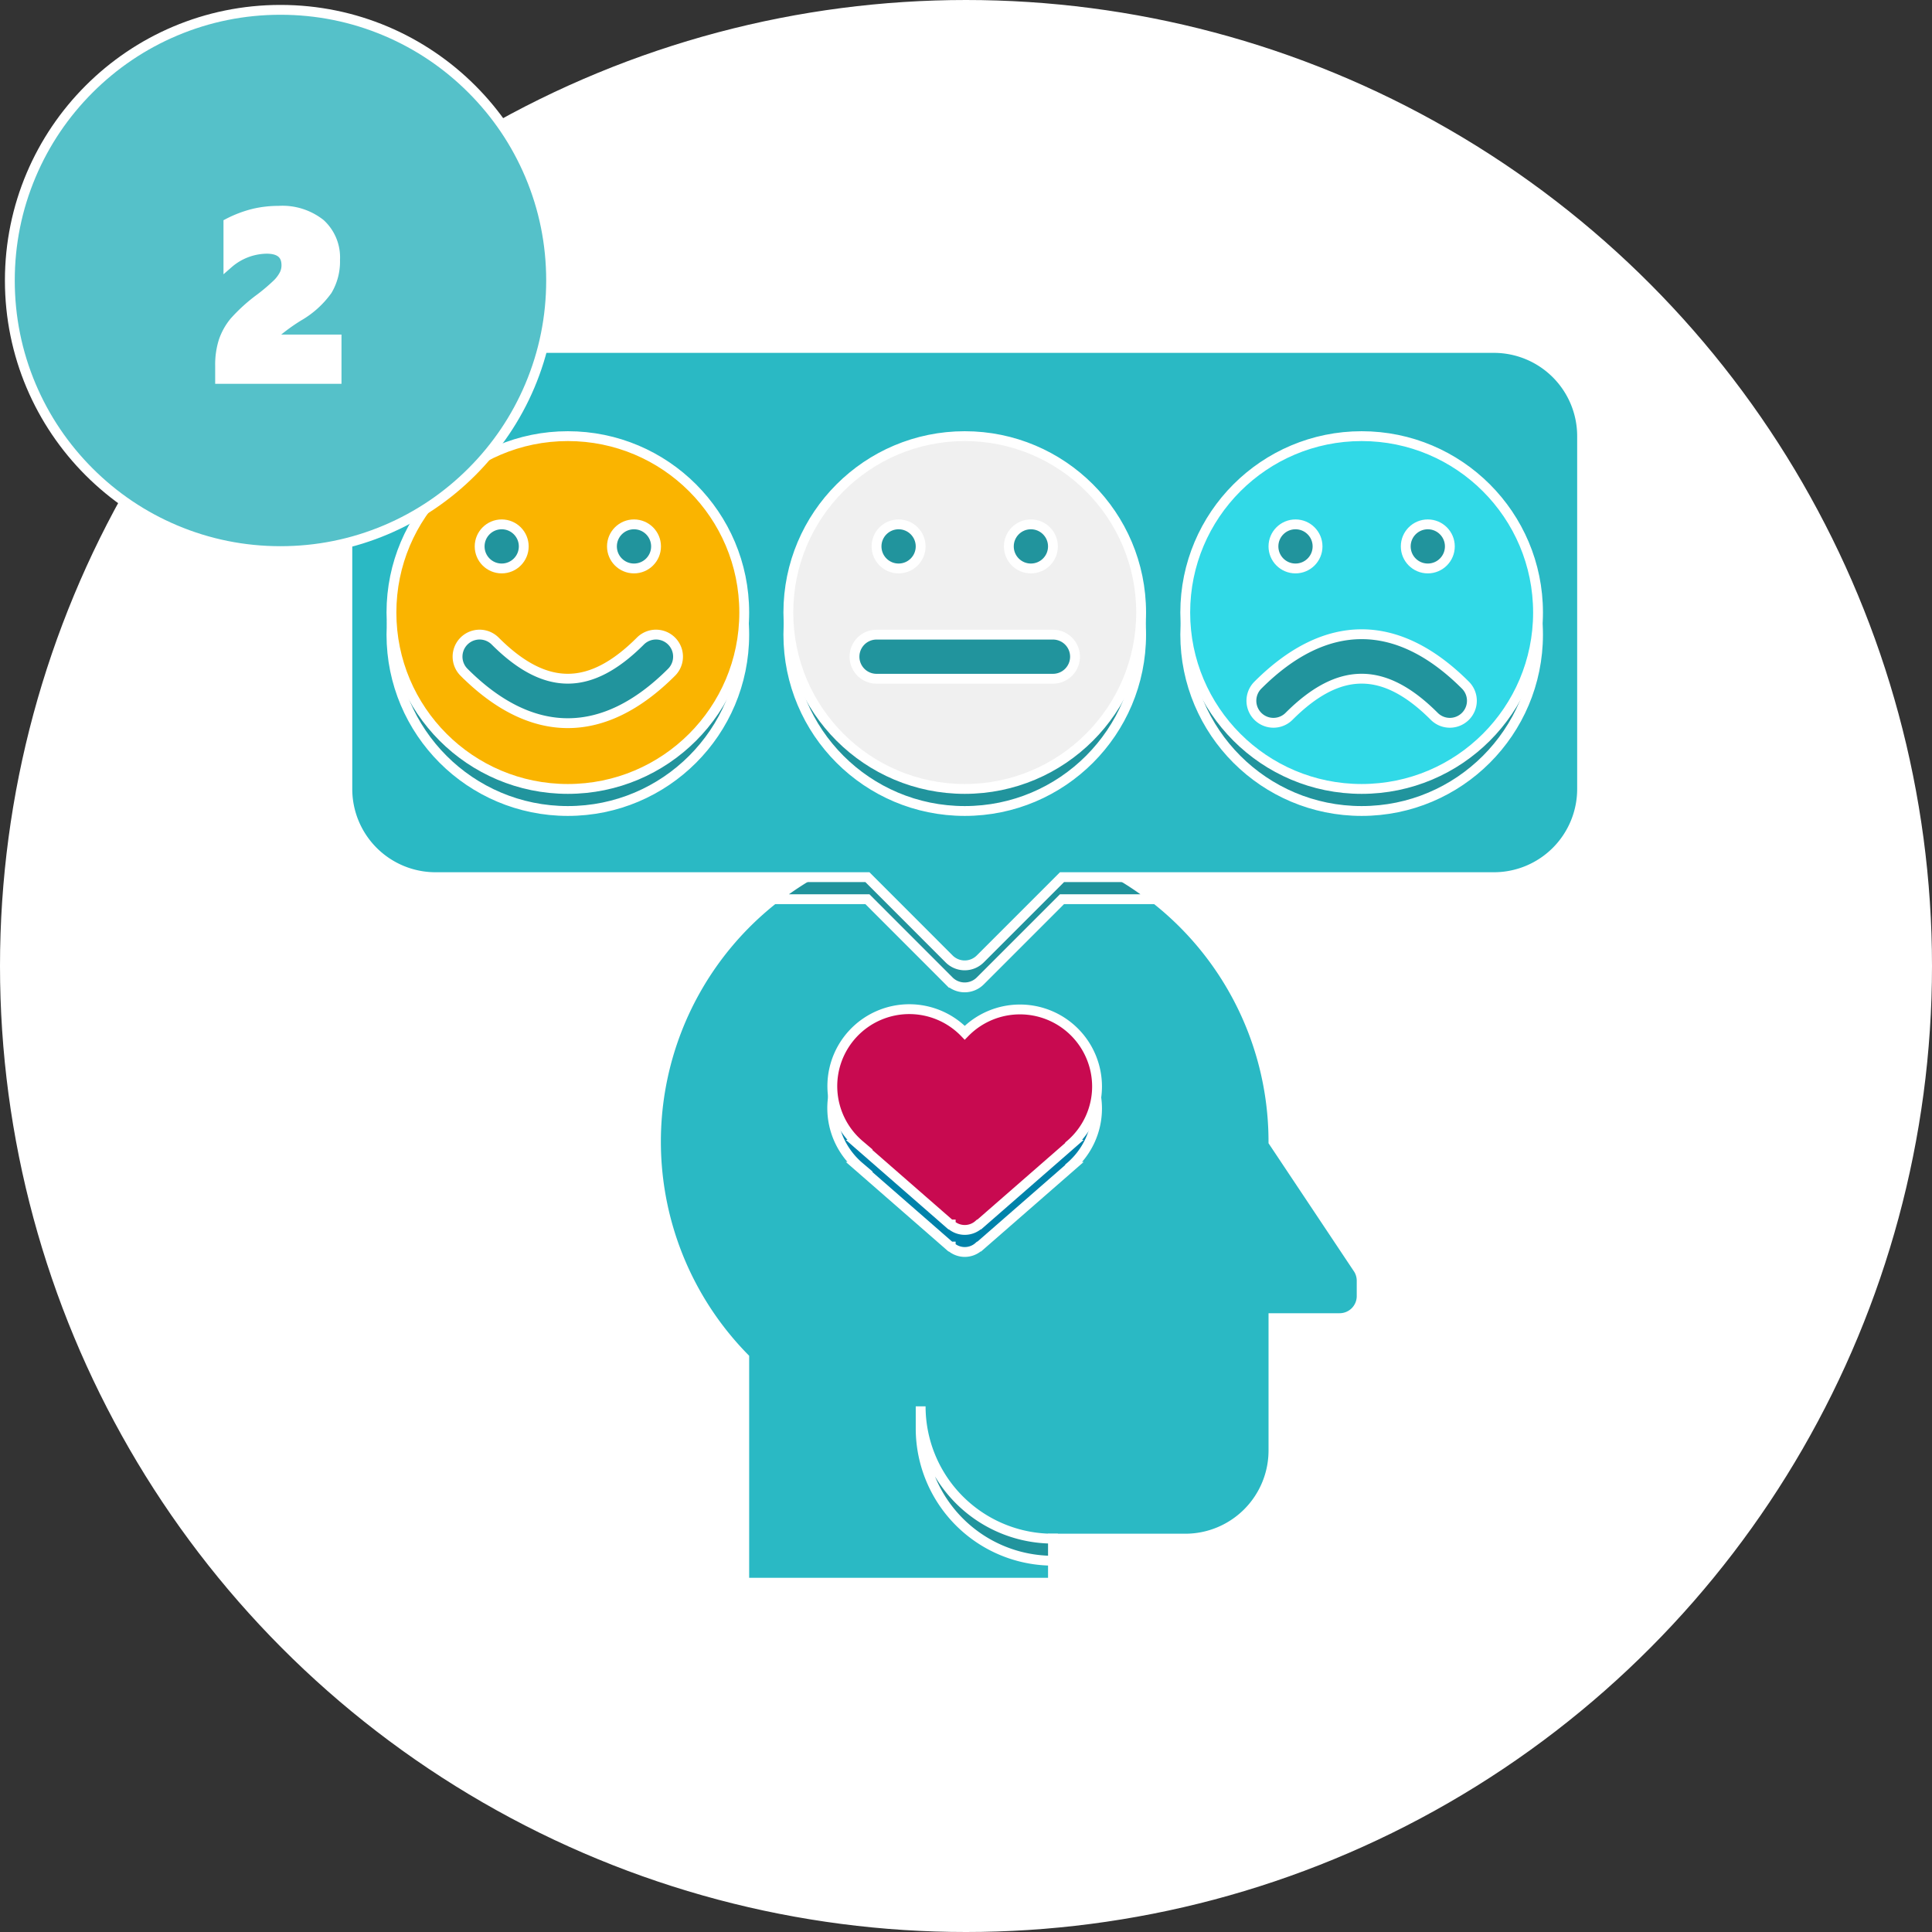 <svg xmlns="http://www.w3.org/2000/svg" width="196.316" height="196.316" viewBox="0 0 196.316 196.316">
  <rect x="0" y="0" width="196.316" height="196.316" fill="#333333" stroke="none"/>
  <g id="Grupo_61519" data-name="Grupo 61519" transform="translate(-254.5 -4221.5)">
    <circle id="Elipse_4197" data-name="Elipse 4197" cx="97.658" cy="97.658" r="97.658" transform="translate(255 4222)" fill="#fff" stroke="#fff" stroke-width="1"/>
    <g id="Grupo_60529" data-name="Grupo 60529" transform="translate(136.595 5.969)">
      <g id="Grupo_60503" data-name="Grupo 60503">
        <path id="Trazado_109861" data-name="Trazado 109861" d="M255.889,4344.426l-8.586-12.879A31.372,31.372,0,1,0,193.53,4353.5v22.858H224.9v-4.481h13.443a8.963,8.963,0,0,0,8.962-8.962v-13.444h6.722a2.24,2.24,0,0,0,2.24-2.24v-1.562a2.233,2.233,0,0,0-.376-1.243Z" fill="#2ab9c4" stroke="#fff" stroke-width="1"/>
      </g>
      <g id="Grupo_60504" data-name="Grupo 60504">
        <path id="Trazado_109862" data-name="Trazado 109862" d="M235.28,4306.9a31.181,31.181,0,0,0-38.7,0h9.465l8.3,8.306a2.241,2.241,0,0,0,3.168,0l8.306-8.306Z" fill="#21949d" stroke="#fff" stroke-width="1"/>
      </g>
      <g id="Grupo_60506" data-name="Grupo 60506">
        <g id="Grupo_60505" data-name="Grupo 60505">
          <path id="Trazado_109863" data-name="Trazado 109863" d="M229.379,4328.186a7.834,7.834,0,0,0-13.444-5.476,7.823,7.823,0,1,0-10.7,11.387h-.051l9.282,8.1h.043a2.13,2.13,0,0,0,2.859,0h.042l9.283-8.1h-.051A7.792,7.792,0,0,0,229.379,4328.186Z" fill="#0082aa" stroke="#fff" stroke-width="1"/>
        </g>
      </g>
      <g id="Grupo_60507" data-name="Grupo 60507">
        <path id="Trazado_109864" data-name="Trazado 109864" d="M224.9,4371.877a13.442,13.442,0,0,1-13.444-13.443v2.24a13.443,13.443,0,0,0,13.444,13.444Z" fill="#21949d" stroke="#fff" stroke-width="1"/>
      </g>
      <g id="Grupo_60509" data-name="Grupo 60509">
        <g id="Grupo_60508" data-name="Grupo 60508">
          <path id="Trazado_109865" data-name="Trazado 109865" d="M229.379,4325.946a7.834,7.834,0,0,0-13.444-5.476,7.822,7.822,0,1,0-10.7,11.386h-.051l9.282,8.1h.043a2.13,2.13,0,0,0,2.859,0h.042l9.283-8.1h-.051A7.79,7.79,0,0,0,229.379,4325.946Z" fill="#c80a50" stroke="#fff" stroke-width="1"/>
        </g>
      </g>
      <g id="Grupo_60510" data-name="Grupo 60510">
        <path id="Trazado_109866" data-name="Trazado 109866" d="M269.709,4250.887H162.162a8.963,8.963,0,0,0-8.962,8.962V4295.7a8.963,8.963,0,0,0,8.962,8.962h43.884l8.3,8.306a2.237,2.237,0,0,0,3.168,0l8.306-8.306h43.884a8.963,8.963,0,0,0,8.962-8.962v-35.849A8.963,8.963,0,0,0,269.709,4250.887Z" fill="#2ab9c4" stroke="#fff" stroke-width="1"/>
      </g>
      <g id="Grupo_60511" data-name="Grupo 60511">
        <circle id="Elipse_4219" data-name="Elipse 4219" cx="17.924" cy="17.924" r="17.924" transform="translate(238.341 4262.09)" fill="#21949d" stroke="#fff" stroke-width="1"/>
      </g>
      <g id="Grupo_60512" data-name="Grupo 60512">
        <circle id="Elipse_4220" data-name="Elipse 4220" cx="17.924" cy="17.924" r="17.924" transform="translate(157.681 4262.09)" fill="#21949d" stroke="#fff" stroke-width="1"/>
      </g>
      <g id="Grupo_60513" data-name="Grupo 60513">
        <circle id="Elipse_4221" data-name="Elipse 4221" cx="17.924" cy="17.924" r="17.924" transform="translate(198.011 4262.09)" fill="#21949d" stroke="#fff" stroke-width="1"/>
      </g>
      <g id="Grupo_60518" data-name="Grupo 60518">
        <g id="Grupo_60514" data-name="Grupo 60514">
          <circle id="Elipse_4222" data-name="Elipse 4222" cx="17.924" cy="17.924" r="17.924" transform="translate(238.341 4259.849)" fill="#31d9e7" stroke="#fff" stroke-width="1"/>
        </g>
        <g id="Grupo_60515" data-name="Grupo 60515">
          <circle id="Elipse_4223" data-name="Elipse 4223" cx="2.241" cy="2.241" r="2.241" transform="translate(247.303 4268.812)" fill="#21949d" stroke="#fff" stroke-width="1"/>
        </g>
        <g id="Grupo_60516" data-name="Grupo 60516">
          <circle id="Elipse_4224" data-name="Elipse 4224" cx="2.241" cy="2.241" r="2.241" transform="translate(260.747 4268.812)" fill="#21949d" stroke="#fff" stroke-width="1"/>
        </g>
        <g id="Grupo_60517" data-name="Grupo 60517">
          <path id="Trazado_109867" data-name="Trazado 109867" d="M265.228,4288.976a2.231,2.231,0,0,1-1.584-.656c-5.1-5.1-9.655-5.1-14.757,0a2.24,2.24,0,0,1-3.168-3.168c6.9-6.9,14.192-6.9,21.093,0a2.24,2.24,0,0,1-1.584,3.824Z" fill="#21949d" stroke="#fff" stroke-width="1"/>
        </g>
      </g>
      <g id="Grupo_60523" data-name="Grupo 60523">
        <g id="Grupo_60519" data-name="Grupo 60519">
          <circle id="Elipse_4225" data-name="Elipse 4225" cx="17.924" cy="17.924" r="17.924" transform="translate(157.681 4259.849)" fill="#fab400" stroke="#fff" stroke-width="1"/>
        </g>
        <g id="Grupo_60520" data-name="Grupo 60520">
          <circle id="Elipse_4226" data-name="Elipse 4226" cx="2.241" cy="2.241" r="2.241" transform="translate(166.643 4268.812)" fill="#21949d" stroke="#fff" stroke-width="1"/>
        </g>
        <g id="Grupo_60521" data-name="Grupo 60521">
          <circle id="Elipse_4227" data-name="Elipse 4227" cx="2.241" cy="2.241" r="2.241" transform="translate(180.086 4268.812)" fill="#21949d" stroke="#fff" stroke-width="1"/>
        </g>
        <g id="Grupo_60522" data-name="Grupo 60522">
          <path id="Trazado_109868" data-name="Trazado 109868" d="M175.6,4289.014c-3.549,0-7.1-1.725-10.546-5.175a2.24,2.24,0,0,1,3.168-3.168c5.1,5.1,9.655,5.1,14.756,0a2.24,2.24,0,0,1,3.169,3.168C182.7,4287.289,179.154,4289.014,175.6,4289.014Z" fill="#21949d" stroke="#fff" stroke-width="1"/>
        </g>
      </g>
      <g id="Grupo_60528" data-name="Grupo 60528">
        <g id="Grupo_60524" data-name="Grupo 60524">
          <circle id="Elipse_4228" data-name="Elipse 4228" cx="17.924" cy="17.924" r="17.924" transform="translate(198.011 4259.849)" fill="#f0f0f0" stroke="#fff" stroke-width="1"/>
        </g>
        <g id="Grupo_60525" data-name="Grupo 60525">
          <circle id="Elipse_4229" data-name="Elipse 4229" cx="2.241" cy="2.241" r="2.241" transform="translate(206.973 4268.812)" fill="#21949d" stroke="#fff" stroke-width="1"/>
        </g>
        <g id="Grupo_60526" data-name="Grupo 60526">
          <circle id="Elipse_4230" data-name="Elipse 4230" cx="2.241" cy="2.241" r="2.241" transform="translate(220.416 4268.812)" fill="#21949d" stroke="#fff" stroke-width="1"/>
        </g>
        <g id="Grupo_60527" data-name="Grupo 60527">
          <path id="Trazado_109869" data-name="Trazado 109869" d="M224.9,4284.5H206.973a2.24,2.24,0,0,1,0-4.481H224.9a2.24,2.24,0,0,1,0,4.481Z" fill="#21949d" stroke="#fff" stroke-width="1"/>
        </g>
      </g>
    </g>
    <g id="Grupo_61514" data-name="Grupo 61514" transform="translate(-450 452)">
      <g id="Trazado_110631" data-name="Trazado 110631" transform="translate(705 3770)" fill="#55c1c9">
        <path d="M 28 55.5 C 24.287 55.5 20.686 54.773 17.296 53.339 C 14.021 51.954 11.08 49.971 8.555 47.445 C 6.029 44.92 4.046 41.979 2.661 38.704 C 1.227 35.314 0.5 31.713 0.5 28 C 0.5 24.287 1.227 20.686 2.661 17.296 C 4.046 14.021 6.029 11.08 8.555 8.555 C 11.08 6.029 14.021 4.046 17.296 2.661 C 20.686 1.227 24.287 0.5 28 0.5 C 31.713 0.5 35.314 1.227 38.704 2.661 C 41.979 4.046 44.92 6.029 47.445 8.555 C 49.971 11.08 51.954 14.021 53.339 17.296 C 54.773 20.686 55.5 24.287 55.5 28 C 55.5 31.713 54.773 35.314 53.339 38.704 C 51.954 41.979 49.971 44.92 47.445 47.445 C 44.92 49.971 41.979 51.954 38.704 53.339 C 35.314 54.773 31.713 55.5 28 55.5 Z" stroke="none"/>
        <path d="M 28 1 C 24.355 1 20.819 1.714 17.491 3.121 C 14.276 4.481 11.388 6.428 8.908 8.908 C 6.428 11.388 4.481 14.276 3.121 17.491 C 1.714 20.819 1 24.355 1 28 C 1 31.645 1.714 35.181 3.121 38.509 C 4.481 41.724 6.428 44.612 8.908 47.092 C 11.388 49.572 14.276 51.519 17.491 52.879 C 20.819 54.286 24.355 55 28 55 C 31.645 55 35.181 54.286 38.509 52.879 C 41.724 51.519 44.612 49.572 47.092 47.092 C 49.572 44.612 51.519 41.724 52.879 38.509 C 54.286 35.181 55 31.645 55 28 C 55 24.355 54.286 20.819 52.879 17.491 C 51.519 14.276 49.572 11.388 47.092 8.908 C 44.612 6.428 41.724 4.481 38.509 3.121 C 35.181 1.714 31.645 1 28 1 M 28 0 C 43.464 0 56 12.536 56 28 C 56 43.464 43.464 56 28 56 C 12.536 56 0 43.464 0 28 C 0 12.536 12.536 0 28 0 Z" stroke="none" fill="#fff"/>
      </g>
      <path id="Trazado_110628" data-name="Trazado 110628" d="M-.135,26V24.652a7.875,7.875,0,0,1,.352-2.484,6.241,6.241,0,0,1,1.107-1.98,17.06,17.06,0,0,1,2.631-2.379A19.509,19.509,0,0,0,5.73,16.291a3.8,3.8,0,0,0,.656-.9,2.067,2.067,0,0,0,.217-.937q0-1.676-2.016-1.676A6.049,6.049,0,0,0,.709,14.27V10.18A11.753,11.753,0,0,1,3.316,9.2a10.988,10.988,0,0,1,2.49-.281,6.239,6.239,0,0,1,4.242,1.313,4.63,4.63,0,0,1,1.5,3.68,5.736,5.736,0,0,1-.785,3.082,9.3,9.3,0,0,1-2.918,2.637,19.306,19.306,0,0,0-2.162,1.541,1.37,1.37,0,0,0-.545.826H11.7V26Z" transform="translate(727 3782)" fill="#fff" stroke="#fff" stroke-width="1"/>
    </g>
  </g>
</svg>

